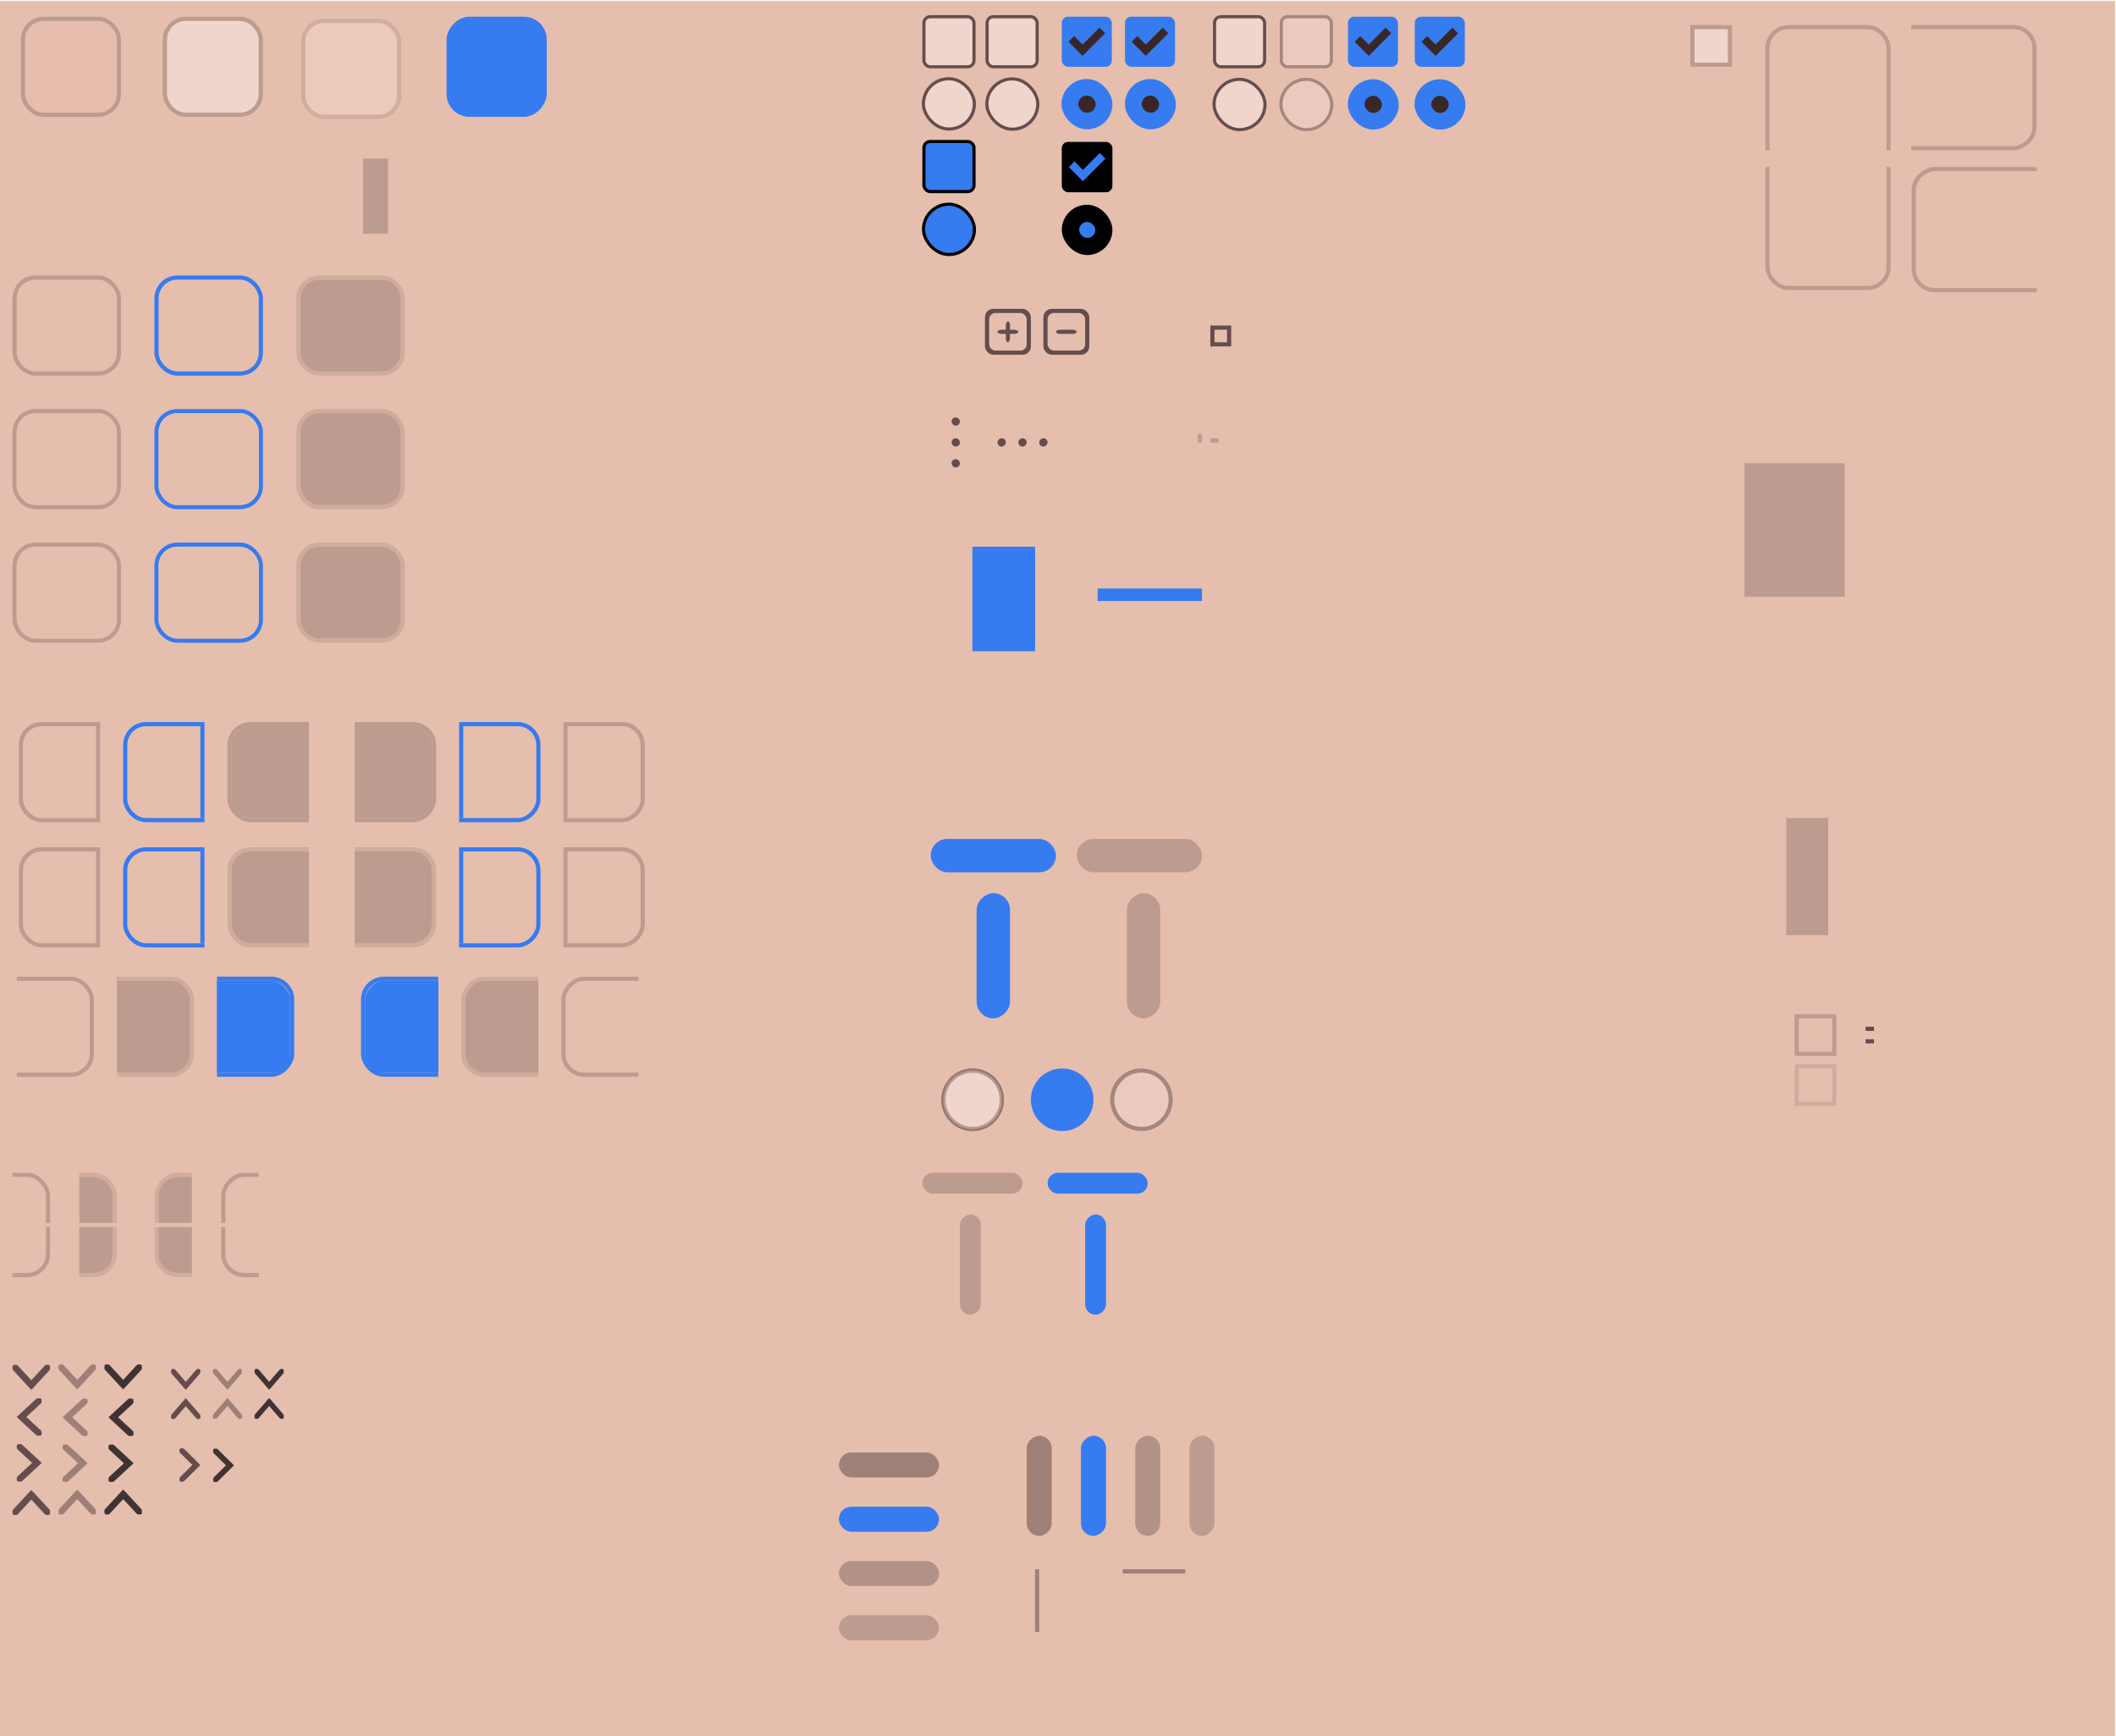 <?xml version="1.0" encoding="UTF-8" standalone="no"?>
<svg
   xmlns:dc="http://purl.org/dc/elements/1.1/"
   xmlns:cc="http://creativecommons.org/ns#"
   xmlns:rdf="http://www.w3.org/1999/02/22-rdf-syntax-ns#"
   xmlns:svg="http://www.w3.org/2000/svg"
   xmlns="http://www.w3.org/2000/svg"
   xmlns:xlink="http://www.w3.org/1999/xlink"
   xmlns:sodipodi="http://sodipodi.sourceforge.net/DTD/sodipodi-0.dtd"
   xmlns:inkscape="http://www.inkscape.org/namespaces/inkscape"
   version="1.1"
   viewBox="0 0 507 416"
   id="svg2429"
   sodipodi:docname="assets.svg"
   inkscape:version="0.92.4 5da689c313, 2019-01-14">
  <sodipodi:namedview
     pagecolor="#ffffff"
     bordercolor="#666666"
     borderopacity="1"
     objecttolerance="10"
     gridtolerance="10"
     guidetolerance="10"
     inkscape:pageopacity="0"
     inkscape:pageshadow="2"
     inkscape:window-width="1918"
     inkscape:window-height="1568"
     id="namedview2431"
     showgrid="false"
     inkscape:zoom="2.1757001"
     inkscape:cx="305.11334"
     inkscape:cy="210.4497"
     inkscape:window-x="2160"
     inkscape:window-y="1010"
     inkscape:window-maximized="1"
     inkscape:current-layer="svg2429" />
  <defs
     id="defs1728">
    <clipPath
       id="ap">
      <rect
         transform="scale(-1,1)"
         x="-18"
         y="-280.64"
         width="21"
         height="26"
         fill="#f11"
         opacity=".558"
         id="rect1629" />
    </clipPath>
    <clipPath
       id="ah">
      <rect
         transform="scale(-1,1)"
         x="-52"
         y="-280.64"
         width="21"
         height="26"
         fill="#f11"
         opacity=".558"
         id="rect1632" />
    </clipPath>
    <clipPath
       id="ad">
      <rect
         transform="scale(-1,1)"
         x="-86"
         y="-280.64"
         width="21"
         height="26"
         fill="#f11"
         opacity=".558"
         id="rect1635" />
    </clipPath>
    <clipPath
       id="aj">
      <rect
         transform="scale(-1,1)"
         x="-18"
         y="-280.64"
         width="21"
         height="26"
         fill="#f11"
         opacity=".558"
         id="rect1638" />
    </clipPath>
    <clipPath
       id="af">
      <rect
         transform="scale(-1,1)"
         x="-52"
         y="-280.64"
         width="21"
         height="26"
         fill="#f11"
         opacity=".558"
         id="rect1641" />
    </clipPath>
    <clipPath
       id="ac">
      <rect
         transform="scale(-1,1)"
         x="-86"
         y="-280.64"
         width="21"
         height="26"
         fill="#f11"
         opacity=".558"
         id="rect1644" />
    </clipPath>
    <clipPath
       id="z">
      <rect
         x="2"
         y="-280.64"
         width="21"
         height="26"
         rx="0"
         ry="0"
         fill="#ff1616"
         opacity=".64"
         id="rect1647" />
    </clipPath>
    <clipPath
       id="x">
      <rect
         x="70"
         y="-280.64"
         width="21"
         height="26"
         rx="0"
         ry="0"
         fill="#ff1616"
         opacity=".64"
         id="rect1650" />
    </clipPath>
    <clipPath
       id="v">
      <rect
         x="104"
         y="-280.64"
         width="21"
         height="26"
         rx="0"
         ry="0"
         fill="#ff1616"
         opacity=".64"
         id="rect1653" />
    </clipPath>
    <clipPath
       id="ao">
      <rect
         transform="scale(-1,1)"
         x="-18"
         y="-280.64"
         width="21"
         height="26"
         fill="#f11"
         opacity=".558"
         id="rect1656" />
    </clipPath>
    <clipPath
       id="ag">
      <rect
         transform="scale(-1,1)"
         x="-52"
         y="-280.64"
         width="21"
         height="26"
         fill="#f11"
         opacity=".558"
         id="rect1659" />
    </clipPath>
    <clipPath
       id="aa">
      <rect
         transform="scale(-1,1)"
         x="-86"
         y="-280.64"
         width="21"
         height="26"
         fill="#f11"
         opacity=".558"
         id="rect1662" />
    </clipPath>
    <clipPath
       id="ai">
      <rect
         transform="scale(-1,1)"
         x="-18"
         y="-280.64"
         width="21"
         height="26"
         fill="#f11"
         opacity=".558"
         id="rect1665" />
    </clipPath>
    <clipPath
       id="ae">
      <rect
         transform="scale(-1,1)"
         x="-52"
         y="-280.64"
         width="21"
         height="26"
         fill="#f11"
         opacity=".558"
         id="rect1668" />
    </clipPath>
    <clipPath
       id="ab">
      <rect
         transform="scale(-1,1)"
         x="-86"
         y="-280.64"
         width="21"
         height="26"
         fill="#f11"
         opacity=".558"
         id="rect1671" />
    </clipPath>
    <clipPath
       id="y">
      <rect
         x="2"
         y="-280.64"
         width="21"
         height="26"
         rx="0"
         ry="0"
         fill="#ff1616"
         opacity=".64"
         id="rect1674" />
    </clipPath>
    <clipPath
       id="w">
      <rect
         x="70"
         y="-280.64"
         width="21"
         height="26"
         rx="0"
         ry="0"
         fill="#ff1616"
         opacity=".64"
         id="rect1677" />
    </clipPath>
    <clipPath
       id="u">
      <rect
         x="104"
         y="-280.64"
         width="21"
         height="26"
         rx="0"
         ry="0"
         fill="#ff1616"
         opacity=".64"
         id="rect1680" />
    </clipPath>
    <clipPath
       id="ax">
      <rect
         x="13"
         y="-267.64"
         width="10"
         height="13"
         fill="#66a1dc"
         opacity=".579"
         id="rect1683" />
    </clipPath>
    <clipPath
       id="at">
      <rect
         x="13"
         y="-280.64"
         width="10"
         height="13"
         fill="#66a1dc"
         opacity=".579"
         id="rect1686" />
    </clipPath>
    <clipPath
       id="av">
      <rect
         x="13"
         y="-267.64"
         width="10"
         height="13"
         fill="#66a1dc"
         opacity=".579"
         id="rect1689" />
    </clipPath>
    <clipPath
       id="as">
      <rect
         x="13"
         y="-280.64"
         width="10"
         height="13"
         fill="#66a1dc"
         opacity=".579"
         id="rect1692" />
    </clipPath>
    <clipPath
       id="aw">
      <rect
         x="13"
         y="-267.64"
         width="10"
         height="13"
         fill="#66a1dc"
         opacity=".579"
         id="rect1695" />
    </clipPath>
    <clipPath
       id="aq">
      <rect
         x="13"
         y="-280.64"
         width="10"
         height="13"
         fill="#66a1dc"
         opacity=".579"
         id="rect1698" />
    </clipPath>
    <clipPath
       id="au">
      <rect
         x="13"
         y="-267.64"
         width="10"
         height="13"
         fill="#66a1dc"
         opacity=".579"
         id="rect1701" />
    </clipPath>
    <clipPath
       id="ar">
      <rect
         x="13"
         y="-280.64"
         width="10"
         height="13"
         fill="#66a1dc"
         opacity=".579"
         id="rect1704" />
    </clipPath>
    <clipPath
       id="i">
      <rect
         x="407"
         y="111"
         width="24"
         height="32"
         fill="#ad4242"
         id="rect1710" />
    </clipPath>
    <clipPath
       id="e">
      <rect
         y="1022.4"
         width="30"
         height="30"
         fill="#ff2121"
         opacity=".377"
         id="rect1713" />
    </clipPath>
    <clipPath
       id="c">
      <rect
         y="1022.4"
         width="30"
         height="30"
         fill="#ff2121"
         opacity=".377"
         id="rect1716" />
    </clipPath>
    <clipPath
       id="d">
      <rect
         y="1022.4"
         width="30"
         height="30"
         fill="#ff2121"
         opacity=".377"
         id="rect1719" />
    </clipPath>
    <clipPath
       id="b">
      <rect
         y="1022.4"
         width="30"
         height="30"
         fill="#ff2121"
         opacity=".377"
         id="rect1722" />
    </clipPath>
    <linearGradient
       id="f"
       x1="247.5"
       x2="247.5"
       y1="-27.638"
       y2="-12.638"
       gradientTransform="translate(7,283.64)"
       gradientUnits="userSpaceOnUse">
      <stop
         stop-color="#367BF0"
         offset="0"
         id="stop1725" />
    </linearGradient>
  </defs>
  <rect
     transform="scale(1,-1)"
     y="-416.23"
     width="507"
     height="416"
     rx="0"
     ry="0"
     id="rect1730"
     style="color:#000000;fill:#e6beae;fill-opacity:1"
     x="-0.23" />
  <g
     id="button"
     transform="translate(7,283.64)">
    <rect
       x="-1"
       y="-278.64"
       width="22"
       height="22"
       rx="4.5"
       ry="4.5"
       fill="#E6BEAE"
       fill-opacity=".941"
       id="rect1732" />
    <rect
       x="-1.5"
       y="-279.14"
       width="23"
       height="23"
       rx="5"
       ry="5"
       fill="none"
       stroke="#bd9c8f"
       id="rect1734" />
    <rect
       x="-3"
       y="-279.64"
       width="26"
       height="24"
       fill="none"
       opacity=".133"
       id="rect1736" />
  </g>
  <g
     id="button-hover"
     transform="translate(7,283.64)">
    <rect
       x="33"
       y="-278.64"
       width="22"
       height="22"
       rx="4.5"
       ry="4.5"
       fill="#efd5cb"
       id="rect1739" />
    <rect
       x="32.5"
       y="-279.14"
       width="23"
       height="23"
       rx="5"
       ry="5"
       fill="none"
       stroke="#bd9c8f"
       id="rect1741" />
    <rect
       x="31"
       y="-279.64"
       width="26"
       height="24"
       fill="none"
       opacity=".133"
       id="rect1743" />
  </g>
  <g
     id="button-active"
     transform="translate(7,283.64)">
    <rect
       transform="scale(1,-1)"
       x="100.5"
       y="256.14"
       width="23"
       height="23"
       rx="5"
       ry="5"
       fill="#367BF0"
       stroke="#367BF0"
       id="rect1751" />
    <rect
       x="99"
       y="-279.64"
       width="26"
       height="24"
       fill="none"
       opacity=".133"
       id="rect1753" />
  </g>
  <g
     id="entry-bg"
     transform="translate(6,345.64)">
    <rect
       x="-2"
       y="-278.64"
       width="24"
       height="22"
       rx="4.5"
       ry="4.5"
       fill="#E6BEAE"
       id="rect1756" />
    <rect
       x="-2.5"
       y="-279.14"
       width="25"
       height="23"
       rx="5"
       ry="5"
       fill="none"
       stroke="#bd9c8f"
       id="rect1758" />
  </g>
  <g
     id="entry-active-bg"
     transform="translate(6,345.64)">
    <rect
       x="32"
       y="-278.64"
       width="24"
       height="22"
       rx="4.5"
       ry="4.5"
       fill="#E6BEAE"
       id="rect1761" />
    <rect
       x="31.5"
       y="-279.14"
       width="25"
       height="23"
       rx="5"
       ry="5"
       fill="none"
       stroke="#367BF0"
       id="rect1763" />
  </g>
  <g
     id="entry-disabled-bg"
     transform="translate(6,345.64)">
    <rect
       x="66"
       y="-278.64"
       width="24"
       height="22"
       rx="4.5"
       ry="4.5"
       fill="#bd9c8f"
       id="rect1766" />
    <rect
       x="65.5"
       y="-279.14"
       width="25"
       height="23"
       rx="5"
       ry="5"
       fill="none"
       opacity=".55"
       stroke="#bd9c8f"
       id="rect1768" />
  </g>
  <g
     id="entry-notebook"
     transform="translate(6,377.64)">
    <rect
       x="-3"
       y="-279.64"
       width="26"
       height="24"
       rx="0"
       ry="0"
       fill="none"
       id="rect1771" />
    <rect
       x="-2.5"
       y="-279.14"
       width="25"
       height="23"
       rx="5"
       ry="5"
       fill="none"
       stroke="#bd9c8f"
       id="rect1773" />
    <rect
       x="-2"
       y="-278.64"
       width="24"
       height="22"
       rx="4.5"
       ry="4.5"
       fill="#E6BEAE"
       id="rect1775" />
  </g>
  <g
     id="entry-active-notebook"
     transform="translate(6,377.64)">
    <rect
       x="31"
       y="-279.64"
       width="26"
       height="24"
       rx="0"
       ry="0"
       fill="none"
       id="rect1778" />
    <rect
       x="31.5"
       y="-279.14"
       width="25"
       height="23"
       rx="5"
       ry="5"
       fill="none"
       stroke="#367BF0"
       id="rect1780" />
    <rect
       x="32"
       y="-278.64"
       width="24"
       height="22"
       rx="4.5"
       ry="4.5"
       fill="#E6BEAE"
       id="rect1782" />
  </g>
  <g
     id="entry-disabled-notebook"
     transform="translate(6,377.64)">
    <rect
       x="65"
       y="-279.64"
       width="26"
       height="24"
       rx="0"
       ry="0"
       fill="none"
       id="rect1785" />
    <rect
       x="66"
       y="-278.64"
       width="24"
       height="22"
       rx="4.5"
       ry="4.5"
       fill="#bd9c8f"
       id="rect1787" />
    <rect
       x="65.5"
       y="-279.14"
       width="25"
       height="23"
       rx="5"
       ry="5"
       fill="none"
       opacity=".55"
       stroke="#bd9c8f"
       id="rect1789" />
  </g>
  <g
     id="combo-entry"
     transform="translate(6,452.64)"
     clip-path="url(#ap)">
    <rect
       x="-.5"
       y="-278.64"
       width="23"
       height="22"
       rx="4.5"
       ry="4.5"
       fill="#E6BEAE"
       id="rect1792" />
    <rect
       x="-1"
       y="-279.14"
       width="24"
       height="23"
       rx="5"
       ry="5"
       fill="none"
       stroke="#bd9c8f"
       id="rect1794" />
    <rect
       x="17"
       y="-278.64"
       width="1"
       height="22"
       fill="#654d4d"
       opacity=".3"
       id="rect1796" />
  </g>
  <g
     id="combo-entry-focus"
     transform="translate(-3,452.64)"
     clip-path="url(#ah)">
    <rect
       x="33.5"
       y="-278.64"
       width="23"
       height="22"
       rx="4.5"
       ry="4.5"
       fill="#E6BEAE"
       id="rect1799" />
    <rect
       x="33"
       y="-279.14"
       width="24"
       height="23"
       rx="5"
       ry="5"
       fill="none"
       stroke="#367BF0"
       id="rect1801" />
    <rect
       x="51"
       y="-278.64"
       width="1"
       height="22"
       fill="#367BF0"
       id="rect1803" />
  </g>
  <g
     id="combo-entry-insensitive"
     transform="translate(-12,452.64)"
     clip-path="url(#ad)">
    <rect
       x="67.5"
       y="-278.64"
       width="23"
       height="22"
       rx="4.5"
       ry="4.5"
       fill="#bd9c8f"
       id="rect1806" />
    <rect
       x="67"
       y="-279.14"
       width="24"
       height="23"
       rx="5"
       ry="5"
       fill="none"
       stroke="#bd9c8f"
       id="rect1808" />
    <rect
       x="85"
       y="-278.64"
       width="1"
       height="22"
       fill="#bd9c8f"
       opacity=".3"
       id="rect1810" />
  </g>
  <g
     id="combo-entry-notebook"
     transform="translate(6,482.64)"
     clip-path="url(#aj)">
    <rect
       x="-.5"
       y="-278.64"
       width="23"
       height="22"
       rx="4.5"
       ry="4.5"
       fill="#E6BEAE"
       id="rect1813" />
    <rect
       x="-1"
       y="-279.14"
       width="24"
       height="23"
       rx="5"
       ry="5"
       fill="none"
       stroke="#bd9c8f"
       id="rect1815" />
    <rect
       x="17"
       y="-278.64"
       width="1"
       height="22"
       fill="#654d4d"
       opacity=".3"
       id="rect1817" />
  </g>
  <g
     id="combo-entry-focus-notebook"
     transform="translate(-3,482.64)"
     clip-path="url(#af)">
    <rect
       x="33.5"
       y="-278.64"
       width="23"
       height="22"
       rx="4.5"
       ry="4.5"
       fill="#E6BEAE"
       id="rect1820" />
    <rect
       x="33"
       y="-279.14"
       width="24"
       height="23"
       rx="5"
       ry="5"
       fill="none"
       stroke="#367BF0"
       id="rect1822" />
    <rect
       x="51"
       y="-278.64"
       width="1"
       height="22"
       fill="#367BF0"
       id="rect1824" />
  </g>
  <g
     id="combo-entry-insensitive-notebook"
     transform="translate(-12,482.64)"
     clip-path="url(#ac)">
    <rect
       x="67.5"
       y="-278.64"
       width="23"
       height="22"
       rx="4.5"
       ry="4.5"
       fill="#bd9c8f"
       id="rect1827" />
    <rect
       x="67"
       y="-279.14"
       width="24"
       height="23"
       rx="5"
       ry="5"
       fill="none"
       opacity=".55"
       stroke="#bd9c8f"
       id="rect1829" />
    <rect
       x="85"
       y="-278.64"
       width="1"
       height="22"
       fill="#bd9c8f"
       opacity=".3"
       id="rect1831" />
  </g>
  <g
     id="combo-entry-button"
     transform="translate(20,423.64)">
    <g
       transform="translate(-18,90)"
       clip-path="url(#z)"
       id="g1840">
      <rect
         x="-2.5"
         y="-278.64"
         width="22"
         height="22"
         rx="4.5"
         ry="4.5"
         fill="#E6BEAE"
         id="rect1834" />
      <rect
         x="-3"
         y="-279.14"
         width="23"
         height="23"
         rx="5"
         ry="5"
         fill="none"
         stroke="#bd9c8f"
         id="rect1836" />
      <rect
         x="-3"
         y="-279.64"
         width="26"
         height="24"
         fill="none"
         opacity=".133"
         id="rect1838" />
    </g>
  </g>
  <g
     id="combo-entry-button-insensitive"
     transform="translate(-24,423.64)">
    <g
       transform="translate(-18,90)"
       clip-path="url(#x)"
       id="g1849">
      <rect
         x="65.5"
         y="-278.64"
         width="22"
         height="22"
         rx="4.5"
         ry="4.5"
         fill="#bd9c8f"
         id="rect1843" />
      <rect
         x="65"
         y="-279.14"
         width="23"
         height="23"
         rx="5"
         ry="5"
         fill="none"
         opacity=".55"
         stroke="#bd9c8f"
         id="rect1845" />
      <rect
         x="65"
         y="-279.64"
         width="26"
         height="24"
         fill="none"
         opacity=".133"
         id="rect1847" />
    </g>
  </g>
  <g
     id="combo-entry-button-active"
     transform="translate(-34,423.64)">
    <g
       transform="translate(-18,90)"
       clip-path="url(#v)"
       id="g1858">
      <rect
         x="99.5"
         y="-278.64"
         width="22"
         height="22"
         rx="4.5"
         ry="4.5"
         fill="#367BF0"
         id="rect1852" />
      <rect
         transform="scale(1,-1)"
         x="99"
         y="256.14"
         width="23"
         height="23"
         rx="5"
         ry="5"
         fill="none"
         stroke="#367BF0"
         id="rect1854" />
      <rect
         x="99"
         y="-279.64"
         width="26"
         height="24"
         fill="none"
         opacity=".133"
         id="rect1856" />
    </g>
    <rect
       x="86"
       y="-188.64"
       width="1"
       height="22"
       fill="#367BF0"
       id="rect1860" />
  </g>
  <g
     id="combo-entry-rtl"
     transform="matrix(-1,0,0,1,153,452.64)"
     clip-path="url(#ao)">
    <rect
       transform="scale(-1,1)"
       x="-22.5"
       y="-278.64"
       width="23"
       height="22"
       rx="4.5"
       ry="4.5"
       fill="#E6BEAE"
       id="rect1863" />
    <rect
       x="-1"
       y="-279.14"
       width="24"
       height="23"
       rx="5"
       ry="5"
       fill="none"
       stroke="#bd9c8f"
       id="rect1865" />
    <rect
       transform="scale(-1,1)"
       x="-18"
       y="-278.64"
       width="1"
       height="22"
       fill="#654d4d"
       opacity=".3"
       id="rect1867" />
  </g>
  <g
     id="combo-entry-focus-rtl"
     transform="matrix(-1,0,0,1,162,452.64)"
     clip-path="url(#ag)">
    <rect
       transform="scale(-1,1)"
       x="-56.5"
       y="-278.64"
       width="23"
       height="22"
       rx="4.5"
       ry="4.5"
       fill="#E6BEAE"
       id="rect1870" />
    <rect
       x="33"
       y="-279.14"
       width="24"
       height="23"
       rx="5"
       ry="5"
       fill="none"
       stroke="#367BF0"
       id="rect1872" />
    <rect
       transform="scale(-1,1)"
       x="-52"
       y="-278.64"
       width="1"
       height="22"
       fill="#367BF0"
       id="rect1874" />
  </g>
  <g
     id="combo-entry-insensitive-rtl"
     transform="matrix(-1,0,0,1,171,452.64)"
     clip-path="url(#aa)">
    <rect
       x="67.5"
       y="-278.64"
       width="23"
       height="22"
       rx="4.5"
       ry="4.5"
       fill="#bd9c8f"
       id="rect1877" />
    <rect
       x="67"
       y="-279.14"
       width="24"
       height="23"
       rx="5"
       ry="5"
       fill="none"
       stroke="#bd9c8f"
       id="rect1879" />
    <rect
       transform="scale(-1,1)"
       x="-86"
       y="-278.64"
       width="1"
       height="22"
       fill="#bd9c8f"
       opacity=".3"
       id="rect1881" />
  </g>
  <g
     id="combo-entry-notebook-rtl"
     transform="matrix(-1,0,0,1,153,482.64)"
     clip-path="url(#ai)">
    <rect
       transform="scale(-1,1)"
       x="-22.5"
       y="-278.64"
       width="23"
       height="22"
       rx="4.5"
       ry="4.5"
       fill="#E6BEAE"
       id="rect1884" />
    <rect
       x="-1"
       y="-279.14"
       width="24"
       height="23"
       rx="5"
       ry="5"
       fill="none"
       stroke="#bd9c8f"
       id="rect1886" />
    <rect
       transform="scale(-1,1)"
       x="-18"
       y="-278.64"
       width="1"
       height="22"
       fill="#654d4d"
       opacity=".3"
       id="rect1888" />
  </g>
  <g
     id="combo-entry-focus-notebook-rtl"
     transform="matrix(-1,0,0,1,162,482.64)"
     clip-path="url(#ae)">
    <rect
       transform="scale(-1,1)"
       x="-56.5"
       y="-278.64"
       width="23"
       height="22"
       rx="4.5"
       ry="4.5"
       fill="#E6BEAE"
       id="rect1891" />
    <rect
       x="33"
       y="-279.14"
       width="24"
       height="23"
       rx="5"
       ry="5"
       fill="none"
       stroke="#367BF0"
       id="rect1893" />
    <rect
       transform="scale(-1,1)"
       x="-52"
       y="-278.64"
       width="1"
       height="22"
       fill="#367BF0"
       id="rect1895" />
  </g>
  <g
     id="combo-entry-insensitive-notebook-rtl"
     transform="matrix(-1,0,0,1,171,482.64)"
     clip-path="url(#ab)">
    <rect
       x="67.5"
       y="-278.64"
       width="23"
       height="22"
       rx="4.5"
       ry="4.5"
       fill="#bd9c8f"
       id="rect1898" />
    <rect
       x="67"
       y="-279.14"
       width="24"
       height="23"
       rx="5"
       ry="5"
       fill="none"
       opacity=".55"
       stroke="#bd9c8f"
       id="rect1900" />
    <rect
       transform="scale(-1,1)"
       x="-86"
       y="-278.64"
       width="1"
       height="22"
       fill="#bd9c8f"
       opacity=".3"
       id="rect1902" />
  </g>
  <g
     id="combo-entry-button-rtl"
     transform="matrix(-1,0,0,1,137,423.64)">
    <g
       transform="translate(-18,90)"
       clip-path="url(#y)"
       id="g1911">
      <rect
         x="-2.5"
         y="-278.64"
         width="22"
         height="22"
         rx="4.5"
         ry="4.5"
         fill="#E6BEAE"
         id="rect1905" />
      <rect
         x="-3"
         y="-279.14"
         width="23"
         height="23"
         rx="5"
         ry="5"
         fill="none"
         stroke="#bd9c8f"
         id="rect1907" />
      <rect
         x="-3"
         y="-279.64"
         width="26"
         height="24"
         fill="none"
         opacity=".133"
         id="rect1909" />
    </g>
  </g>
  <g
     id="combo-entry-button-insensitive-rtl"
     transform="matrix(-1,0,0,1,181,423.64)">
    <g
       transform="translate(-18,90)"
       clip-path="url(#w)"
       id="g1920">
      <rect
         x="65.5"
         y="-278.64"
         width="22"
         height="22"
         rx="4.5"
         ry="4.5"
         fill="#bd9c8f"
         id="rect1914" />
      <rect
         x="65"
         y="-279.14"
         width="23"
         height="23"
         rx="5"
         ry="5"
         fill="none"
         opacity=".55"
         stroke="#bd9c8f"
         id="rect1916" />
      <rect
         x="65"
         y="-279.64"
         width="26"
         height="24"
         fill="none"
         opacity=".133"
         id="rect1918" />
    </g>
  </g>
  <g
     id="combo-entry-button-active-rtl"
     transform="matrix(-1,0,0,1,191,423.64)">
    <g
       transform="translate(-18,90)"
       clip-path="url(#u)"
       id="g1929">
      <rect
         x="99.5"
         y="-278.64"
         width="22"
         height="22"
         rx="4.5"
         ry="4.5"
         id="rect1923"
         fill="#367BF0" />
      <rect
         transform="scale(1,-1)"
         x="99"
         y="256.14"
         width="23"
         height="23"
         rx="5"
         ry="5"
         id="rect1925"
         stroke="#367BF0"
         fill="none" />
      <rect
         x="99"
         y="-279.64"
         width="26"
         height="24"
         id="rect1927"
         fill="none"
         opacity=".133" />
    </g>
    <rect
       x="86"
       y="-188.64"
       width="1"
       height="22"
       id="rect1931"
       fill="#367BF0" />
  </g>
  <g
     id="down-background"
     transform="translate(-10,561.64)"
     clip-path="url(#ax)">
    <rect
       x="-3"
       y="-280.64"
       width="26"
       height="25"
       fill="none"
       id="rect1934" />
    <rect
       x="-1"
       y="-278.64"
       width="22"
       height="22"
       rx="4.5"
       ry="4.5"
       fill="#E6BEAE"
       id="rect1936" />
    <rect
       x="-1.5"
       y="-279.14"
       width="23"
       height="23"
       rx="5"
       ry="5"
       fill="none"
       stroke="#bd9c8f"
       id="rect1938" />
  </g>
  <g
     id="up-background"
     transform="translate(-10,560.64)"
     clip-path="url(#at)">
    <rect
       x="-3"
       y="-279.64"
       width="26"
       height="25"
       fill="none"
       id="rect1941" />
    <rect
       x="-1"
       y="-278.64"
       width="22"
       height="22"
       rx="4.5"
       ry="4.5"
       fill="#E6BEAE"
       id="rect1943" />
    <rect
       x="-1.5"
       y="-279.14"
       width="23"
       height="23"
       rx="5"
       ry="5"
       fill="none"
       stroke="#bd9c8f"
       id="rect1945" />
  </g>
  <g
     id="down-background-disable"
     transform="translate(6,561.64)"
     clip-path="url(#av)">
    <rect
       x="-3"
       y="-280.64"
       width="26"
       height="25"
       fill="none"
       id="rect1948" />
    <rect
       x="-1"
       y="-278.64"
       width="22"
       height="22"
       rx="4.5"
       ry="4.5"
       fill="#bd9c8f"
       id="rect1950" />
    <rect
       x="-1.5"
       y="-279.14"
       width="23"
       height="23"
       rx="5"
       ry="5"
       fill="none"
       opacity=".5"
       stroke="#bd9c8f"
       id="rect1952" />
  </g>
  <g
     id="up-background-disable"
     transform="translate(6,560.64)"
     clip-path="url(#as)">
    <rect
       x="-3"
       y="-279.64"
       width="26"
       height="25"
       fill="none"
       id="rect1955" />
    <rect
       x="-1"
       y="-278.64"
       width="22"
       height="22"
       rx="4.5"
       ry="4.5"
       fill="#bd9c8f"
       id="rect1957" />
    <rect
       x="-1.5"
       y="-279.14"
       width="23"
       height="23"
       rx="5"
       ry="5"
       fill="none"
       opacity=".5"
       stroke="#bd9c8f"
       id="rect1959" />
  </g>
  <g
     id="down-background-rtl"
     transform="matrix(-1,0,0,1,75,561.64)"
     clip-path="url(#aw)">
    <rect
       x="-3"
       y="-280.64"
       width="26"
       height="25"
       fill="none"
       id="rect1962" />
    <rect
       x="-1"
       y="-278.64"
       width="22"
       height="22"
       rx="4.5"
       ry="4.5"
       fill="#E6BEAE"
       id="rect1964" />
    <rect
       x="-1.5"
       y="-279.14"
       width="23"
       height="23"
       rx="5"
       ry="5"
       fill="none"
       stroke="#bd9c8f"
       id="rect1966" />
  </g>
  <g
     id="up-background-rtl"
     transform="matrix(-1,0,0,1,75,560.64)"
     clip-path="url(#aq)">
    <rect
       x="-3"
       y="-279.64"
       width="26"
       height="25"
       fill="none"
       id="rect1969" />
    <rect
       x="-1"
       y="-278.64"
       width="22"
       height="22"
       rx="4.5"
       ry="4.5"
       fill="#E6BEAE"
       id="rect1971" />
    <rect
       x="-1.5"
       y="-279.14"
       width="23"
       height="23"
       rx="5"
       ry="5"
       fill="none"
       stroke="#bd9c8f"
       id="rect1973" />
  </g>
  <g
     id="down-background-disable-rtl"
     transform="matrix(-1,0,0,1,59,561.64)"
     clip-path="url(#au)">
    <rect
       x="-3"
       y="-280.64"
       width="26"
       height="25"
       fill="none"
       id="rect1976" />
    <rect
       x="-1"
       y="-278.64"
       width="22"
       height="22"
       rx="4.5"
       ry="4.5"
       fill="#bd9c8f"
       id="rect1978" />
    <rect
       x="-1.5"
       y="-279.14"
       width="23"
       height="23"
       rx="5"
       ry="5"
       fill="none"
       opacity=".5"
       stroke="#bd9c8f"
       id="rect1980" />
  </g>
  <g
     id="up-background-disable-rtl"
     transform="matrix(-1,0,0,1,59,560.64)"
     clip-path="url(#ar)">
    <rect
       x="-3"
       y="-279.64"
       width="26"
       height="25"
       fill="none"
       id="rect1983" />
    <rect
       x="-1"
       y="-278.64"
       width="22"
       height="22"
       rx="4.5"
       ry="4.5"
       fill="#bd9c8f"
       id="rect1985" />
    <rect
       x="-1.5"
       y="-279.14"
       width="23"
       height="23"
       rx="5"
       ry="5"
       fill="none"
       opacity=".5"
       stroke="#bd9c8f"
       id="rect1987" />
  </g>
  <g
     fill="#654d4d"
     id="g2023">
    <g
       id="arrow-down"
       transform="matrix(.746 0 0 .807 1.537 323.79)">
      <g
         transform="translate(-181,-747)"
         fill="#654d4d"
         id="g1996">
        <path
           d="m183.78 751a1 1 0 0 0-0.5 1.719l5 5 0.719 0.688 0.719-0.688 5-5a1.016 1.016 0 1 0-1.438-1.438l-4.281 4.281-4.281-4.281a1 1 0 0 0-0.938-0.281z"
           color="#000000"
           style="text-decoration-line:none;text-indent:0;text-transform:none"
           id="path1990" />
        <rect
           transform="matrix(0,-1,-1,0,0,0)"
           x="-752"
           y="-195"
           width="1"
           height="1"
           rx="1.238"
           ry="1.34"
           id="rect1992" />
        <rect
           transform="matrix(0,-1,-1,0,0,0)"
           x="-752"
           y="-184"
           width="1"
           height="1"
           rx="1.238"
           ry="1.34"
           id="rect1994" />
      </g>
    </g>
    <g
       id="arrow-down-insens"
       transform="matrix(.746 0 0 .807 12.537 323.79)">
      <g
         transform="translate(-181,-747)"
         fill="#654d4d"
         id="g2001">
        <path
           transform="matrix(1.34,0,0,1.238,164.2,391.84)"
           d="m14.777 290a0.747 0.808 0 0 0-0.164 0.019 0.747 0.808 0 0 0-0.092 0.025c-0.038-0.014-0.075-0.025-0.117-0.025-0.207 0-0.375 0.181-0.375 0.404 0 0.038 0.011 0.071 0.02 0.105a0.747 0.808 0 0 0 0.191 0.879l3.732 4.037 0.537 0.555 0.535-0.555 3.732-4.037a0.759 0.821 0 0 0 0.184-0.84c0.016-0.045 0.027-0.093 0.027-0.145 0-0.224-0.166-0.404-0.373-0.404-0.048 0-0.094 0.011-0.137 0.029a0.759 0.821 0 0 0-0.773 0.197l-3.195 3.457-3.197-3.457a0.747 0.808 0 0 0-0.535-0.246z"
           color="#000000"
           fill="#654d4d"
           opacity=".55"
           style="text-decoration-line:none;text-indent:0;text-transform:none"
           id="path1999" />
      </g>
    </g>
    <g
       id="arrow-down-prelight"
       transform="matrix(.746 0 0 .807 23.537 323.79)">
      <g
         transform="translate(-181,-747)"
         fill="#654d4d"
         id="g2006">
        <path
           transform="matrix(1.34,0,0,1.238,149.47,391.84)"
           d="m25.777 290a0.747 0.808 0 0 0-0.164 0.019 0.747 0.808 0 0 0-0.092 0.025c-0.038-0.014-0.075-0.025-0.117-0.025-0.207 0-0.375 0.181-0.375 0.404 0 0.038 0.011 0.071 0.02 0.105a0.747 0.808 0 0 0 0.191 0.879l3.732 4.037 0.537 0.555 0.535-0.555 3.732-4.037a0.759 0.821 0 0 0 0.184-0.84c0.016-0.045 0.027-0.093 0.027-0.145 0-0.224-0.166-0.404-0.373-0.404-0.048 0-0.094 0.011-0.137 0.029a0.759 0.821 0 0 0-0.773 0.197l-3.195 3.457-3.197-3.457a0.747 0.808 0 0 0-0.535-0.246z"
           color="#000000"
           fill="#403333"
           style="text-decoration-line:none;text-indent:0;text-transform:none"
           id="path2004" />
      </g>
    </g>
    <g
       id="arrow-left"
       transform="matrix(0 .746 -.807 0 13.211 333.54)">
      <g
         transform="translate(-181,-747)"
         fill="#654d4d"
         id="g2015">
        <path
           d="m183.78 751a1 1 0 0 0-0.5 1.719l5 5 0.719 0.688 0.719-0.688 5-5a1.016 1.016 0 1 0-1.438-1.438l-4.281 4.281-4.281-4.281a1 1 0 0 0-0.938-0.281z"
           color="#000000"
           style="text-decoration-line:none;text-indent:0;text-transform:none"
           id="path2009" />
        <rect
           transform="matrix(0,-1,-1,0,0,0)"
           x="-752"
           y="-195"
           width="1"
           height="1"
           rx="1.238"
           ry="1.34"
           id="rect2011" />
        <rect
           transform="matrix(0,-1,-1,0,0,0)"
           x="-752"
           y="-184"
           width="1"
           height="1"
           rx="1.238"
           ry="1.34"
           id="rect2013" />
      </g>
    </g>
    <g
       id="arrow-left-insens"
       transform="matrix(0 .746 -.807 0 24.211 333.54)"
       opacity=".55">
      <g
         transform="translate(-181,-747)"
         fill="#654d4d"
         id="g2020">
        <path
           transform="matrix(0,-1.238,1.34,0,-216.26,776.98)"
           d="m20.18 298a0.808 0.747 0 0 0-0.588 0.24l-4.037 3.732-0.555 0.537 0.555 0.535 4.037 3.732a0.821 0.759 0 0 0 0.84 0.184c0.045 0.016 0.093 0.027 0.145 0.027 0.224 0 0.404-0.166 0.404-0.373 0-0.048-0.011-0.094-0.029-0.137a0.821 0.759 0 0 0-0.197-0.773l-3.457-3.195 3.457-3.197a0.808 0.747 0 0 0 0.227-0.699 0.808 0.747 0 0 0-0.025-0.092c0.014-0.038 0.025-0.075 0.025-0.117 0-0.207-0.181-0.375-0.404-0.375-0.038 0-0.071 0.011-0.105 0.019a0.808 0.747 0 0 0-0.291-0.049z"
           color="#000000"
           fill="#654d4d"
           style="text-decoration-line:none;text-indent:0;text-transform:none"
           id="path2018" />
      </g>
    </g>
  </g>
  <g
     id="arrow-left-prelight"
     transform="matrix(0 .746 -.807 0 35.211 333.54)"
     fill="#367BF0">
    <g
       transform="translate(-181,-747)"
       fill="#367BF0"
       id="g2027">
      <path
         transform="matrix(0,-1.238,1.34,0,-216.26,790.6)"
         d="m31.18 298a0.808 0.747 0 0 0-0.588 0.24l-4.037 3.732-0.555 0.537 0.555 0.535 4.037 3.732a0.821 0.759 0 0 0 0.84 0.184c0.045 0.016 0.093 0.027 0.145 0.027 0.224 0 0.404-0.166 0.404-0.373 0-0.048-0.011-0.094-0.029-0.137a0.821 0.759 0 0 0-0.197-0.773l-3.457-3.195 3.457-3.197a0.808 0.747 0 0 0 0.227-0.699 0.808 0.747 0 0 0-0.025-0.092c0.014-0.038 0.025-0.075 0.025-0.117 0-0.207-0.181-0.375-0.404-0.375-0.038 0-0.071 0.011-0.105 0.019a0.808 0.747 0 0 0-0.291-0.049z"
         color="#000000"
         fill="#403333"
         style="text-decoration-line:none;text-indent:0;text-transform:none"
         id="path2025" />
    </g>
  </g>
  <g
     id="arrow-right-prelight"
     transform="matrix(0 .746 .807 0 22.789 344.54)"
     fill="#367BF0">
    <g
       transform="translate(-181,-747)"
       fill="#367BF0"
       id="g2032">
      <path
         transform="matrix(0,1.238,1.34,0,-230.99,718.78)"
         d="m26.82 309a0.808 0.747 0 0 0-0.291 0.049c-0.035-9e-3 -0.068-0.019-0.105-0.019-0.224 0-0.404 0.168-0.404 0.375 0 0.042 0.012 0.08 0.025 0.117a0.808 0.747 0 0 0-0.025 0.092 0.808 0.747 0 0 0 0.227 0.699l3.457 3.197-3.457 3.195a0.821 0.759 0 0 0-0.197 0.773c-0.018 0.042-0.029 0.088-0.029 0.137 0 0.207 0.181 0.373 0.404 0.373 0.052 0 0.099-0.011 0.145-0.027a0.821 0.759 0 0 0 0.84-0.184l4.037-3.732 0.555-0.535-0.555-0.537-4.037-3.732a0.808 0.747 0 0 0-0.588-0.24z"
         color="#000000"
         fill="#403333"
         style="text-decoration-line:none;text-indent:0;text-transform:none"
         id="path2030" />
    </g>
  </g>
  <g
     fill="#654d4d"
     id="g2063">
    <g
       id="arrow-right-insens"
       transform="matrix(0 .746 .807 0 11.789 344.54)"
       opacity=".55">
      <g
         transform="translate(-181,-747)"
         fill="#654d4d"
         id="g2037">
        <path
           transform="matrix(0,1.238,1.34,0,-230.99,732.4)"
           d="m15.82 309a0.808 0.747 0 0 0-0.291 0.049c-0.035-9e-3 -0.068-0.019-0.105-0.019-0.224 0-0.404 0.168-0.404 0.375 0 0.042 0.012 0.08 0.025 0.117a0.808 0.747 0 0 0-0.025 0.092 0.808 0.747 0 0 0 0.227 0.699l3.457 3.197-3.457 3.195a0.821 0.759 0 0 0-0.197 0.773c-0.018 0.042-0.029 0.088-0.029 0.137 0 0.207 0.181 0.373 0.404 0.373 0.052 0 0.099-0.011 0.145-0.027a0.821 0.759 0 0 0 0.84-0.184l4.037-3.732 0.555-0.535-0.555-0.537-4.037-3.732a0.808 0.747 0 0 0-0.588-0.24z"
           color="#000000"
           fill="#654d4d"
           style="text-decoration-line:none;text-indent:0;text-transform:none"
           id="path2035" />
      </g>
    </g>
    <g
       id="arrow-right"
       transform="matrix(0 .746 .807 0 .789 344.54)">
      <g
         transform="translate(-181,-747)"
         fill="#654d4d"
         id="g2046">
        <path
           d="m183.78 751a1 1 0 0 0-0.5 1.719l5 5 0.719 0.688 0.719-0.688 5-5a1.016 1.016 0 1 0-1.438-1.438l-4.281 4.281-4.281-4.281a1 1 0 0 0-0.938-0.281z"
           color="#000000"
           style="text-decoration-line:none;text-indent:0;text-transform:none"
           id="path2040" />
        <rect
           transform="matrix(0,-1,-1,0,0,0)"
           x="-752"
           y="-195"
           width="1"
           height="1"
           rx="1.238"
           ry="1.34"
           id="rect2042" />
        <rect
           transform="matrix(0,-1,-1,0,0,0)"
           x="-752"
           y="-184"
           width="1"
           height="1"
           rx="1.238"
           ry="1.34"
           id="rect2044" />
      </g>
    </g>
    <g
       id="arrow-up"
       transform="matrix(.746 0 0 -.807 1.537 366.21)">
      <g
         transform="translate(-181,-747)"
         fill="#654d4d"
         id="g2055">
        <path
           d="m183.78 751a1 1 0 0 0-0.5 1.719l5 5 0.719 0.688 0.719-0.688 5-5a1.016 1.016 0 1 0-1.438-1.438l-4.281 4.281-4.281-4.281a1 1 0 0 0-0.938-0.281z"
           color="#000000"
           style="text-decoration-line:none;text-indent:0;text-transform:none"
           id="path2049" />
        <rect
           transform="matrix(0,-1,-1,0,0,0)"
           x="-752"
           y="-195"
           width="1"
           height="1"
           rx="1.238"
           ry="1.34"
           id="rect2051" />
        <rect
           transform="matrix(0,-1,-1,0,0,0)"
           x="-752"
           y="-184"
           width="1"
           height="1"
           rx="1.238"
           ry="1.34"
           id="rect2053" />
      </g>
    </g>
    <g
       id="arrow-up-insens"
       transform="matrix(.746 0 0 -.807 12.537 366.21)">
      <g
         transform="translate(-181,-747)"
         fill="#654d4d"
         id="g2060">
        <path
           transform="matrix(1.34,0,0,-1.238,164.2,1154.7)"
           d="m18.51 320-0.537 0.555-3.732 4.037a0.747 0.808 0 0 0-0.191 0.879c-0.009 0.035-0.02 0.068-0.02 0.105 0 0.224 0.168 0.404 0.375 0.404 0.042 0 0.08-0.012 0.117-0.025a0.747 0.808 0 0 0 0.092 0.025 0.747 0.808 0 0 0 0.699-0.227l3.197-3.457 3.195 3.457a0.759 0.821 0 0 0 0.773 0.197c0.042 0.018 0.088 0.029 0.137 0.029 0.207 0 0.373-0.181 0.373-0.404 0-0.052-0.011-0.099-0.027-0.145a0.759 0.821 0 0 0-0.184-0.84l-3.732-4.037-0.535-0.555z"
           color="#000000"
           fill="#654d4d"
           opacity=".55"
           style="text-decoration-line:none;text-indent:0;text-transform:none"
           id="path2058" />
      </g>
    </g>
  </g>
  <g
     id="arrow-up-prelight"
     transform="matrix(.746 0 0 -.807 23.537 366.21)"
     fill="#367BF0">
    <g
       transform="translate(-181,-747)"
       fill="#367BF0"
       id="g2067">
      <path
         transform="matrix(1.34,0,0,-1.238,149.47,1154.7)"
         d="m29.51 320-0.537 0.555-3.732 4.037a0.747 0.808 0 0 0-0.191 0.879c-0.009 0.035-0.02 0.068-0.02 0.105 0 0.224 0.168 0.404 0.375 0.404 0.042 0 0.08-0.012 0.117-0.025a0.747 0.808 0 0 0 0.092 0.025 0.747 0.808 0 0 0 0.699-0.227l3.197-3.457 3.195 3.457a0.759 0.821 0 0 0 0.773 0.197c0.042 0.018 0.088 0.029 0.137 0.029 0.207 0 0.373-0.181 0.373-0.404 0-0.052-0.011-0.099-0.027-0.145a0.759 0.821 0 0 0-0.184-0.84l-3.732-4.037-0.535-0.555z"
         color="#000000"
         fill="#403333"
         style="text-decoration-line:none;text-indent:0;text-transform:none"
         id="path2065" />
    </g>
  </g>
  <g
     id="arrow-down-small"
     transform="translate(40 327)">
    <rect
       width="9"
       height="6"
       fill="none"
       id="rect2070" />
    <g
       transform="matrix(.581 0 0 .673 -.138 -1.675)"
       id="g2080">
      <g
         transform="translate(-181,-747)"
         fill="#654d4d"
         id="g2078">
        <path
           d="m183.78 751a1 1 0 0 0-0.5 1.719l5 5 0.719 0.688 0.719-0.688 5-5a1.016 1.016 0 1 0-1.438-1.438l-4.281 4.281-4.281-4.281a1 1 0 0 0-0.938-0.281z"
           color="#000000"
           style="text-decoration-line:none;text-indent:0;text-transform:none"
           id="path2072" />
        <rect
           transform="matrix(0,-1,-1,0,0,0)"
           x="-752"
           y="-195"
           width="1"
           height="1"
           rx="1.486"
           ry="1.722"
           id="rect2074" />
        <rect
           transform="matrix(0,-1,-1,0,0,0)"
           x="-752"
           y="-184"
           width="1"
           height="1"
           rx="1.486"
           ry="1.722"
           id="rect2076" />
      </g>
    </g>
  </g>
  <g
     id="arrow-down-small-insens"
     transform="translate(50 327)">
    <rect
       width="9"
       height="6"
       fill="none"
       id="rect2083" />
    <g
       transform="matrix(.581 0 0 .673 -.138 -1.675)"
       fill="#654d4d"
       id="g2089">
      <g
         transform="translate(-181,-747)"
         fill="#654d4d"
         id="g2087">
        <path
           transform="matrix(1.722,0,0,1.486,95.117,318.53)"
           d="m51.605 291a0.581 0.673 0 0 0-0.129 0.016 0.581 0.673 0 0 0-0.072 0.021c-0.029-0.011-0.058-0.021-0.09-0.021-0.161 0-0.291 0.151-0.291 0.338 0 0.025 0.017 0.04 0.021 0.062a0.581 0.673 0 0 0 0.143 0.756l2.902 3.365 0.418 0.463 0.416-0.463 2.902-3.365a0.59 0.684 0 0 0 0.133-0.73c0.008-0.031 0.031-0.053 0.031-0.088 0-0.186-0.128-0.338-0.289-0.338-0.037 0-0.073 0.011-0.105 0.025a0.59 0.684 0 0 0-0.604 0.164l-2.484 2.881-2.486-2.881a0.581 0.673 0 0 0-0.416-0.205z"
           color="#000000"
           fill="#654d4d"
           opacity=".55"
           style="text-decoration-line:none;text-indent:0;text-transform:none"
           id="path2085" />
      </g>
    </g>
  </g>
  <g
     id="arrow-down-small-prelight"
     transform="translate(60 327)">
    <rect
       width="9"
       height="6"
       fill="none"
       id="rect2092" />
    <g
       transform="matrix(.581 0 0 .673 -.138 -1.675)"
       fill="#654d4d"
       id="g2098">
      <g
         transform="translate(-181,-747)"
         fill="#654d4d"
         id="g2096">
        <path
           transform="matrix(1.722,0,0,1.486,77.893,318.53)"
           d="m61.605 291a0.581 0.673 0 0 0-0.129 0.016 0.581 0.673 0 0 0-0.072 0.021c-0.029-0.011-0.058-0.021-0.09-0.021-0.161 0-0.291 0.151-0.291 0.338 0 0.025 0.017 0.04 0.021 0.062a0.581 0.673 0 0 0 0.143 0.756l2.902 3.365 0.418 0.463 0.416-0.463 2.902-3.365a0.59 0.684 0 0 0 0.133-0.73c0.008-0.031 0.031-0.053 0.031-0.088 0-0.186-0.128-0.338-0.289-0.338-0.037 0-0.073 0.011-0.105 0.025a0.59 0.684 0 0 0-0.604 0.164l-2.484 2.881-2.486-2.881a0.581 0.673 0 0 0-0.416-0.205z"
           color="#000000"
           fill="#403333"
           style="text-decoration-line:none;text-indent:0;text-transform:none"
           id="path2094" />
      </g>
    </g>
  </g>
  <g
     id="arrow-up-small"
     transform="matrix(1 0 0 -1 40 341)">
    <rect
       width="9"
       height="6"
       fill="none"
       id="rect2101" />
    <g
       transform="matrix(.581 0 0 .673 -.138 -1.675)"
       fill="#654d4d"
       id="g2111">
      <g
         transform="translate(-181,-747)"
         fill="#654d4d"
         id="g2109">
        <path
           d="m183.78 751a1 1 0 0 0-0.5 1.719l5 5 0.719 0.688 0.719-0.688 5-5a1.016 1.016 0 1 0-1.438-1.438l-4.281 4.281-4.281-4.281a1 1 0 0 0-0.938-0.281z"
           color="#000000"
           style="text-decoration-line:none;text-indent:0;text-transform:none"
           id="path2103" />
        <rect
           transform="matrix(0,-1,-1,0,0,0)"
           x="-752"
           y="-195"
           width="1"
           height="1"
           rx="1.486"
           ry="1.722"
           id="rect2105" />
        <rect
           transform="matrix(0,-1,-1,0,0,0)"
           x="-752"
           y="-184"
           width="1"
           height="1"
           rx="1.486"
           ry="1.722"
           id="rect2107" />
      </g>
    </g>
  </g>
  <g
     id="arrow-up-small-insens"
     transform="matrix(1 0 0 -1 50 341)">
    <rect
       width="9"
       height="6"
       fill="none"
       id="rect2114" />
    <g
       transform="matrix(.581 0 0 .673 -.138 -1.675)"
       fill="#654d4d"
       id="g2120">
      <g
         transform="translate(-181,-747)"
         fill="#654d4d"
         id="g2118">
        <path
           transform="matrix(1.722,0,0,-1.486,95.117,1201.3)"
           d="m54.508 298-0.418 0.463-2.902 3.365a0.581 0.673 0 0 0-0.143 0.756c-0.004 0.023-0.021 0.038-0.021 0.062-1e-6 0.186 0.13 0.338 0.291 0.338 0.032 0 0.061-0.011 0.09-0.021a0.581 0.673 0 0 0 0.072 0.021 0.581 0.673 0 0 0 0.545-0.189l2.486-2.881 2.484 2.881a0.59 0.684 0 0 0 0.604 0.164c0.033 0.015 0.068 0.025 0.105 0.025 0.161 0 0.289-0.151 0.289-0.338 0-0.035-0.023-0.057-0.031-0.088a0.59 0.684 0 0 0-0.133-0.73l-2.902-3.365-0.416-0.463z"
           color="#000000"
           fill="#654d4d"
           opacity=".55"
           style="text-decoration-line:none;text-indent:0;text-transform:none"
           id="path2116" />
      </g>
    </g>
  </g>
  <g
     id="arrow-up-small-prelight"
     transform="matrix(1 0 0 -1 60 341)">
    <rect
       width="9"
       height="6"
       fill="none"
       id="rect2123" />
    <g
       transform="matrix(.581 0 0 .673 -.138 -1.675)"
       fill="#654d4d"
       id="g2129">
      <g
         transform="translate(-181,-747)"
         fill="#654d4d"
         id="g2127">
        <path
           transform="matrix(1.722,0,0,-1.486,77.893,1201.3)"
           d="m64.508 298-0.418 0.463-2.902 3.365a0.581 0.673 0 0 0-0.143 0.756c-0.004 0.023-0.021 0.038-0.021 0.062-1e-6 0.186 0.13 0.338 0.291 0.338 0.032 0 0.061-0.011 0.09-0.021a0.581 0.673 0 0 0 0.072 0.021 0.581 0.673 0 0 0 0.545-0.189l2.486-2.881 2.484 2.881a0.59 0.684 0 0 0 0.604 0.164c0.033 0.015 0.068 0.025 0.105 0.025 0.161 0 0.289-0.151 0.289-0.338 0-0.035-0.023-0.057-0.031-0.088a0.59 0.684 0 0 0-0.133-0.73l-2.902-3.365-0.416-0.463z"
           color="#000000"
           fill="#403333"
           style="text-decoration-line:none;text-indent:0;text-transform:none"
           id="path2125" />
      </g>
    </g>
  </g>
  <g
     id="menu-arrow"
     transform="matrix(0 .664 .673 0 40.325 345.7)">
    <g
       transform="translate(-181,-747)"
       fill="#654d4d"
       id="g2138">
      <path
         d="m183.78 751a1 1 0 0 0-0.5 1.719l5 5 0.719 0.688 0.719-0.688 5-5a1.016 1.016 0 1 0-1.438-1.438l-4.281 4.281-4.281-4.281a1 1 0 0 0-0.938-0.281z"
         color="#000000"
         style="text-decoration-line:none;text-indent:0;text-transform:none"
         id="path2132" />
      <rect
         transform="matrix(0,-1,-1,0,0,0)"
         x="-752"
         y="-195"
         width="1"
         height="1"
         rx="1.393"
         ry="1.608"
         id="rect2134" />
      <rect
         transform="matrix(0,-1,-1,0,0,0)"
         x="-752"
         y="-184"
         width="1"
         height="1"
         rx="1.393"
         ry="1.608"
         id="rect2136" />
    </g>
  </g>
  <g
     id="menu-arrow-prelight"
     transform="matrix(0 .664 .673 0 -454.35 225.6)"
     fill="url(#a)"
     style="fill:#403333;fill-opacity:1">
    <path
       d="m183.78 751a1 1 0 0 0-0.5 1.719l5 5 0.719 0.688 0.719-0.688 5-5a1.016 1.016 0 1 0-1.438-1.438l-4.281 4.281-4.281-4.281a1 1 0 0 0-0.938-0.281z"
       color="#000000"
       style="text-decoration-line:none;text-indent:0;text-transform:none;fill:#403333;fill-opacity:1"
       id="path2141" />
    <rect
       transform="matrix(0,-1,-1,0,0,0)"
       x="-752"
       y="-195"
       width="1"
       height="1"
       rx="1.393"
       ry="1.608"
       id="rect2143"
       style="fill:#403333;fill-opacity:1" />
    <rect
       transform="matrix(0,-1,-1,0,0,0)"
       x="-752"
       y="-184"
       width="1"
       height="1"
       rx="1.393"
       ry="1.608"
       id="rect2145"
       style="fill:#403333;fill-opacity:1" />
  </g>
  <g
     id="minus"
     transform="translate(-198,175.64)">
    <rect
       x="448"
       y="-101.64"
       width="11"
       height="11"
       rx="2"
       ry="2"
       fill="#654d4d"
       id="rect2148" />
    <rect
       x="449"
       y="-100.64"
       width="9"
       height="9"
       rx="1.5"
       ry="1.5"
       fill="#E6BEAE"
       id="rect2150" />
    <rect
       x="451"
       y="-96.638"
       width="5"
       height="1"
       rx="1"
       ry="1"
       fill="#654d4d"
       id="rect2152" />
  </g>
  <g
     id="plus"
     transform="translate(-198,175.64)">
    <rect
       x="434"
       y="-101.64"
       width="11"
       height="11"
       rx="2"
       ry="2"
       fill="#654d4d"
       id="rect2155" />
    <rect
       x="435"
       y="-100.64"
       width="9"
       height="9"
       rx="1.5"
       ry="1.5"
       fill="#E6BEAE"
       id="rect2157" />
    <rect
       x="437"
       y="-96.638"
       width="5"
       height="1"
       rx="1"
       ry="1"
       fill="#654d4d"
       id="rect2159" />
    <rect
       transform="rotate(90)"
       x="-98.638"
       y="-440"
       width="5"
       height="1"
       rx="1"
       ry="1"
       fill="#654d4d"
       id="rect2161" />
  </g>
  <g
     id="line-h"
     transform="rotate(180,283.5,-36.82)">
    <rect
       x="275"
       y="-179.64"
       width="2"
       height="2"
       fill="none"
       opacity=".05"
       id="rect2164" />
    <rect
       x="275"
       y="-179.64"
       width="2"
       height="1"
       fill="#bd9c8f"
       id="rect2166" />
  </g>
  <g
     id="line-v"
     transform="rotate(-90 423.82 -42.819)">
    <rect
       x="275"
       y="-179.64"
       width="2"
       height="2"
       fill="none"
       opacity=".05"
       id="rect2169" />
    <rect
       x="275"
       y="-179.64"
       width="2"
       height="1"
       fill="#bd9c8f"
       id="rect2171" />
  </g>
  <g
     id="menuitem"
     transform="translate(0,285.64)">
    <rect
       x="233"
       y="-154.64"
       width="15"
       height="25"
       rx="0"
       ry="0"
       fill="#367BF0"
       id="rect2174" />
  </g>
  <g
     id="handle-v"
     transform="translate(18,283.64)">
    <rect
       x="210"
       y="-189.64"
       width="2"
       height="24"
       fill="none"
       id="rect2177" />
    <g
       fill="#654d4d"
       id="g2185">
      <rect
         x="210"
         y="-183.64"
         width="2"
         height="2"
         rx="1"
         ry="1"
         id="rect2179" />
      <rect
         x="210"
         y="-178.64"
         width="2"
         height="2"
         rx="1"
         ry="1"
         id="rect2181" />
      <rect
         x="210"
         y="-173.64"
         width="2"
         height="2"
         rx="1"
         ry="1"
         id="rect2183" />
    </g>
  </g>
  <g
     id="handle-h"
     transform="rotate(90,86.181,-18.819)">
    <rect
       x="210"
       y="-189.64"
       width="2"
       height="24"
       fill="none"
       id="rect2188" />
    <g
       fill="#654d4d"
       id="g2196">
      <rect
         x="210"
         y="-183.64"
         width="2"
         height="2"
         rx="1"
         ry="1"
         id="rect2190" />
      <rect
         x="210"
         y="-178.64"
         width="2"
         height="2"
         rx="1"
         ry="1"
         id="rect2192" />
      <rect
         x="210"
         y="-173.64"
         width="2"
         height="2"
         rx="1"
         ry="1"
         id="rect2194" />
    </g>
  </g>
  <g
     id="slider-horiz-prelight"
     transform="translate(-7,93)"
     style="opacity:0.4">
    <rect
       x="206"
       y="277"
       width="28"
       height="13"
       rx="0"
       ry="0"
       fill="none"
       id="rect2199"
       style="" />
    <rect
       x="208"
       y="281"
       width="24"
       height="6"
       rx="3"
       ry="3"
       fill="#654d4d"
       id="rect2201"
       style="" />
  </g>
  <rect
     id="notebook"
     x="405.5"
     y="6.5"
     width="9"
     height="9"
     rx="0"
     ry="0"
     fill="#efd5cb"
     stroke="#bd9c8f" />
  <g
     id="tree_header"
     transform="translate(18,283.64)">
    <rect
       x="410"
       y="-87.638"
       width="10"
       height="28"
       fill="#bd9c8f"
       id="rect2205" />
    <rect
       x="419"
       y="-87.638"
       width="1"
       height="28"
       fill="#bd9c8f"
       id="rect2207" />
    <rect
       x="410"
       y="-60.638"
       width="10"
       height="1"
       fill="#bd9c8f"
       id="rect2209" />
  </g>
  <rect
     id="null"
     x="448"
     y="196"
     width="15"
     height="15"
     fill="none"
     opacity=".05" />
  <rect
     id="frame"
     x="430.5"
     y="243.5"
     width="9"
     height="9"
     fill="#E6BEAE"
     stroke="#bd9c8f" />
  <rect
     id="frame-gap-end"
     x="447"
     y="246"
     width="2"
     height="1"
     fill="#654d4d" />
  <rect
     id="frame-gap-start"
     x="447"
     y="249"
     width="2"
     height="1"
     fill="#654d4d" />
  <g
     id="menubar_button"
     transform="translate(18,281.64)">
    <rect
       x="245"
       y="-150.64"
       width="25"
       height="15"
       fill="none"
       id="rect2216" />
    <rect
       id="wsad"
       x="245"
       y="-140.64"
       width="25"
       height="3"
       fill="#367BF0" />
  </g>
  <g
     id="entry-toolbar"
     transform="translate(6,409.64)">
    <rect
       x="-3"
       y="-279.64"
       width="26"
       height="24"
       rx="0"
       ry="0"
       fill="none"
       id="rect2220" />
    <rect
       x="-2.5"
       y="-279.14"
       width="25"
       height="23"
       rx="5"
       ry="5"
       fill="none"
       stroke="#bd9c8f"
       id="rect2222" />
    <rect
       x="-2"
       y="-278.64"
       width="24"
       height="22"
       rx="4.5"
       ry="4.5"
       fill="#E6BEAE"
       id="rect2224" />
  </g>
  <g
     id="entry-active-toolbar"
     transform="translate(6,409.64)">
    <rect
       x="31"
       y="-279.64"
       width="26"
       height="24"
       rx="0"
       ry="0"
       fill="none"
       id="rect2227" />
    <rect
       x="31.5"
       y="-279.14"
       width="25"
       height="23"
       rx="5"
       ry="5"
       fill="none"
       stroke="#367BF0"
       id="rect2229" />
    <rect
       x="32"
       y="-278.64"
       width="24"
       height="22"
       rx="4.5"
       ry="4.5"
       fill="#E6BEAE"
       id="rect2231" />
  </g>
  <g
     id="entry-disabled-toolbar"
     transform="translate(6,409.64)">
    <rect
       x="65"
       y="-279.64"
       width="26"
       height="24"
       rx="0"
       ry="0"
       fill="none"
       id="rect2234" />
    <rect
       x="66"
       y="-278.64"
       width="24"
       height="22"
       rx="4.5"
       ry="4.5"
       fill="#bd9c8f"
       id="rect2236" />
    <rect
       x="65.5"
       y="-279.14"
       width="25"
       height="23"
       rx="5"
       ry="5"
       fill="none"
       opacity=".55"
       stroke="#bd9c8f"
       id="rect2238" />
  </g>
  <rect
     id="focus-line"
     transform="rotate(90)"
     x="78.5"
     y="-294.5"
     width="4"
     height="4"
     fill="none"
     stroke="#654d4d" />
  <g
     id="slider-horiz-active"
     transform="translate(-7,80)">
    <rect
       x="206"
       y="277"
       width="28"
       height="13"
       rx="0"
       ry="0"
       fill="none"
       id="rect2242" />
    <rect
       x="208"
       y="281"
       width="24"
       height="6"
       rx="3"
       ry="3"
       fill="#367BF0"
       id="rect2244" />
  </g>
  <g
     id="slider-vert-prelight"
     transform="rotate(-90,283.5,292.5)"
     style="opacity:0.4">
    <rect
       x="206"
       y="277"
       width="28"
       height="13"
       rx="0"
       ry="0"
       fill="none"
       id="rect2252"
       style="" />
    <rect
       x="208"
       y="281"
       width="24"
       height="6"
       rx="3"
       ry="3"
       fill="#654d4d"
       id="rect2254"
       style="" />
  </g>
  <g
     id="slider-vert-active"
     transform="rotate(-90,277,299)">
    <rect
       x="206"
       y="277"
       width="28"
       height="13"
       rx="0"
       ry="0"
       fill="none"
       id="rect2257" />
    <rect
       x="208"
       y="281"
       width="24"
       height="6"
       rx="3"
       ry="3"
       fill="#367BF0"
       id="rect2259" />
  </g>
  <g
     id="trough-scrollbar-vert"
     transform="translate(7,283.64)">
    <rect
       transform="rotate(-90)"
       x="-107.36"
       y="241"
       width="15"
       height="1"
       fill="#654d4d"
       opacity=".55"
       stroke-width="0"
       id="rect2268" />
  </g>
  <g
     id="trough-scrollbar-horiz"
     transform="rotate(90,120.68,255.68)">
    <rect
       transform="rotate(-90)"
       x="-107.36"
       y="241"
       width="15"
       height=".99"
       fill="#654d4d"
       opacity=".55"
       stroke-width="0"
       id="rect2271" />
  </g>
  <g
     id="slider-vert-insens"
     transform="rotate(-90,290,286)"
     style="opacity:1">
    <rect
       x="206"
       y="277"
       width="28"
       height="13"
       rx="0"
       ry="0"
       fill="none"
       id="rect2274"
       style="" />
    <rect
       x="208"
       y="281"
       width="24"
       height="6"
       rx="3"
       ry="3"
       fill="#bd9c8f"
       id="rect2276"
       style="" />
  </g>
  <g
     id="slider-horiz-insens"
     transform="translate(-7,106)"
     style="opacity:1">
    <rect
       x="206"
       y="277"
       width="28"
       height="13"
       rx="0"
       ry="0"
       fill="none"
       id="rect2279"
       style="" />
    <rect
       x="208"
       y="281"
       width="24"
       height="6"
       rx="3"
       ry="3"
       fill="#bd9c8f"
       id="rect2281"
       style="" />
  </g>
  <rect
     id="entry-background"
     x="74"
     y="38"
     width="6"
     height="18"
     rx="2.7756e-17"
     ry="2.7756e-17"
     fill="#E6BEAE" />
  <rect
     id="entry-background-disabled"
     x="87"
     y="38"
     width="6"
     height="18"
     rx="2.7756e-17"
     ry="2.7756e-17"
     fill="#bd9c8f" />
  <g
     id="menu-checkbox-checked"
     transform="matrix(.866 0 0 .862 214.51 -.619)">
    <rect
       x="46.067"
       y="5.361"
       width="13.849"
       height="13.922"
       rx="1.731"
       ry="1.74"
       color="#000000"
       fill="#367BF0"
       stroke-width=".868"
       id="rect2286" />
    <path
       d="m56.495 8.399-4.667 4.707-2.341-2.354-1.561 1.569 3.902 3.923 1.546-1.569 4.683-4.707z"
       fill="#392626"
       stroke-width=".491"
       id="path2288" />
  </g>
  <g
     id="menu-radio-checked"
     transform="matrix(.872 0 0 .861 145.57 -8.605)">
    <rect
       x="124.73"
       y="31.981"
       width="14"
       height="14"
       rx="7"
       ry="7"
       color="#000000"
       fill="#367BF0"
       stroke-width=".866"
       id="rect2291" />
    <rect
       x="129.34"
       y="36.592"
       width="4.778"
       height="4.778"
       rx="2.389"
       ry="2.389"
       color="#000000"
       fill="#392626"
       stroke-width=".796"
       id="rect2293" />
  </g>
  <g
     id="checkbox-unchecked"
     transform="translate(272 1.64)">
    <use
       transform="translate(-202.37 -1.638)"
       width="100%"
       height="100%"
       xlink:href="#menu-checkbox-unchecked"
       id="use2296" />
  </g>
  <g
     id="checkbox-checked"
     transform="translate(-3.34 -3.478)">
    <use
       transform="translate(71.91 3.478)"
       width="100%"
       height="100%"
       xlink:href="#menu-checkbox-checked"
       id="use2299" />
  </g>
  <g
     id="radio-unchecked"
     transform="translate(192 16.665)">
    <use
       transform="translate(-122.36 -16.523)"
       width="100%"
       height="100%"
       xlink:href="#menu-radio-unchecked"
       id="use2302" />
  </g>
  <g
     id="radio-checked"
     transform="translate(-1.045 -3.419)">
    <use
       transform="translate(69.647 3.474)"
       width="100%"
       height="100%"
       xlink:href="#menu-radio-checked"
       id="use2305" />
  </g>
  <g
     id="checkbox-unchecked-insensitive"
     transform="translate(288 1.64)"
     style="opacity:0.5">
    <use
       transform="translate(-217.5 -1.64)"
       width="100%"
       height="100%"
       xlink:href="#menu-checkbox-unchecked-insensitive"
       id="use2308"
       style="" />
  </g>
  <g
     id="radio-unchecked-insensitive"
     transform="translate(207.04 14.341)"
     style="opacity:0.5">
    <use
       transform="translate(-136.6 -14.242)"
       width="100%"
       height="100%"
       xlink:href="#menu-radio-unchecked-insensitive"
       id="use2311"
       style="" />
  </g>
  <g
     id="menu-checkbox-unchecked-selected"
     transform="translate(221 -1007)">
    <rect
       x=".375"
       y="1040.9"
       width="12"
       height="12"
       rx="1.5"
       ry="1.5"
       id="rect2314"
       stroke-width=".75"
       stroke="#000000"
       fill="#367BF0" 
       color="#000000" />
  </g>
  <g
     id="menu-checkbox-checked-selected"
     transform="matrix(.866 0 0 .862 220.5 29.92)">
    <rect
       x="39.162"
       y="4.733"
       width="14"
       height="14"
       rx="1.731"
       ry="1.74"
       color="#000000"
       fill="#000000"
       stroke-width="0"
       id="rect2317" />
    <path
       d="m49.666 7.81-4.667 4.707-2.341-2.354-1.561 1.569 3.902 3.923 1.546-1.569 4.683-4.707z"
       fill="#367BF0"
       stroke-width=".491"
       id="path2319"
       />
  </g>
  <g
     id="menu-radio-unchecked-selected"
     transform="translate(121.42 41.384)">
    <rect
       x="99.852"
       y="7.534"
       width="12.204"
       height="12.06"
       rx="6.102"
       ry="6.03"
       fill="#367BF0"
       color="#000000"
       stroke="#000000"
       stroke-width=".75"
       id="rect2322" />
  </g>
  <g
     id="menu-radio-checked-selected"
     transform="matrix(.867 0 0 .861 149.02 46.145)">
    <g
       transform="matrix(.476 0 0 .484 96.989 -57.876)"
       id="g2327">
      <rect
         x="51.611"
         y="126.56"
         width="29.385"
         height="28.919"
         rx="14.692"
         ry="14.46"
         color="#000000"
         fill="#000000"
         stroke-width="0"
         id="rect2325" />
    </g>
    <rect
       x="126.35"
       y="8.165"
       width="4.456"
       height="4.456"
       rx="2.228"
       ry="2.228"
       color="#000000"
       fill="#367BF0"
       stroke-width=".743"
       id="rect2329"
       />
  </g>
  <rect
     id="inline-toolbar"
     transform="translate(11)"
     x="407.5"
     y="109.5"
     width="23"
     height="33"
     clip-path="url(#i)"
     fill="#bd9c8f"
     stroke="#bd9c8f" />
  <g
     id="toolbar"
     transform="translate(11)"
     fill="#E6BEAE">
    <rect
       x="437"
       y="111"
       width="24"
       height="32"
       fill="#E6BEAE"
       id="rect2333" />
  </g>
  <g
     id="menubar"
     transform="translate(40)">
    <rect
       x="437"
       y="111"
       width="24"
       height="32"
       fill="#E6BEAE"
       id="rect2336" />
  </g>
  <g
     id="menu">
    <path
       d="m430 255v10h10v-10z"
       fill="#E6BEAE"
       id="path2339" />
    <path
       d="m430 255v10h10v-10zm1 1h8v8h-8z"
       opacity=".1"
       id="path2341" />
  </g>
  <use
     id="checkbox-checked-insensitive"
     transform="translate(16.007 -0)"
     width="100%"
     height="100%"
     opacity=".5"
     xlink:href="#checkbox-checked" />
  <use
     id="radio-checked-insensitive"
     transform="translate(15.99)"
     width="100%"
     height="100%"
     opacity=".5"
     xlink:href="#radio-checked" />
  <g
     id="menu-checkbox-unchecked"
     transform="translate(221 -1036.9)">
    <rect
       x=".375"
       y="1040.9"
       width="12"
       height="12"
       rx="1.5"
       ry="1.5"
       color="#000000"
       fill="#efd5cb"
       stroke="#654d4d"
       stroke-width=".75"
       id="rect2346" />
  </g>
  <g
     id="menu-radio-unchecked"
     transform="translate(121.4 11.323)">
    <rect
       x="99.852"
       y="7.534"
       width="12.204"
       height="12.06"
       rx="6.102"
       ry="6.03"
       color="#000000"
       fill="#efd5cb"
       stroke="#654d4d"
       stroke-width=".75"
       id="rect2349" />
  </g>
  <use
     id="menu-checkbox-checked-insensitive"
     transform="translate(15.14 -0)"
     width="100%"
     height="100%"
     opacity=".5"
     xlink:href="#menu-checkbox-checked" />
  <use
     id="menu-radio-checked-insensitive"
     transform="translate(15.2 -0)"
     width="100%"
     height="100%"
     opacity=".5"
     xlink:href="#menu-radio-checked" />
  <use
     id="menu-checkbox-unchecked-insensitive"
     transform="translate(15.13 2.4414e-5)"
     width="100%"
     height="100%"
     opacity=".5"
     xlink:href="#menu-checkbox-unchecked"
     style="opacity:0.5" />
  <use
     id="menu-radio-unchecked-insensitive"
     transform="translate(15.205 .043)"
     width="100%"
     height="100%"
     opacity=".5"
     xlink:href="#menu-radio-unchecked"
     style="opacity:0.5" />
  <g
     id="tab-top-active"
     transform="translate(423 -1016.4)"
     clip-path="url(#b)">
    <rect
       x=".5"
       y="1022.9"
       width="29"
       height="34"
       rx="5"
       ry="5"
       fill="#E6BEAE"
       stroke="#bd9c8f"
       stroke-linecap="round"
       stroke-linejoin="round"
       id="rect2356" />
  </g>
  <g
     id="tab-right-active"
     transform="rotate(90,752.18,758.18)"
     clip-path="url(#d)">
    <rect
       transform="scale(-1)"
       x="-29.5"
       y="-1056.9"
       width="29"
       height="34"
       rx="5"
       ry="5"
       fill="#E6BEAE"
       stroke="#bd9c8f"
       stroke-linecap="round"
       stroke-linejoin="round"
       id="rect2359" />
  </g>
  <g
     id="tab-bottom-active"
     transform="matrix(1 0 0 -1 423 1092.4)"
     clip-path="url(#c)">
    <rect
       transform="scale(1,-1)"
       x=".5"
       y="-1057.4"
       width="29"
       height="34"
       rx="5"
       ry="5"
       fill="#E6BEAE"
       stroke="#403333"
       stroke-linecap="round"
       stroke-linejoin="round"
       id="rect2362"
       style="stroke:#bd9c8f;stroke-opacity:1" />
  </g>
  <g
     id="tab-left-active"
     transform="rotate(-90,-247.18,317.18)"
     clip-path="url(#e)">
    <rect
       transform="scale(-1)"
       x="-29.5"
       y="-1056.9"
       width="29"
       height="34"
       rx="5"
       ry="5"
       fill="#E6BEAE"
       stroke="#bd9c8f"
       stroke-linecap="round"
       stroke-linejoin="round"
       id="rect2365" />
  </g>
  <g
     transform="translate(0,285.64)"
     id="g2370">
    <rect
       x="233"
       y="-154.64"
       width="15"
       height="25"
       rx="0"
       ry="0"
       fill="#367BF0"
       id="rect2368" />
  </g>
  <rect
     id="progressbar_v"
     x="223"
     y="201"
     width="30"
     height="8"
     rx="4"
     ry="4"
     fill="#367BF0" />
  <rect
     id="progressbar"
     transform="rotate(90)"
     x="214"
     y="-242"
     width="30"
     height="8"
     rx="4"
     ry="4"
     fill="#367BF0" />
  <g
     id="trough-progressbar_v"
     transform="translate(18,283.64)">
    <rect
       x="239"
       y="-83.638"
       width="32"
       height="10"
       rx="0"
       ry="0"
       fill="none"
       opacity=".55"
       id="rect2374" />
    <rect
       transform="translate(-7,-283.64)"
       x="247"
       y="201"
       width="30"
       height="8"
       rx="4"
       ry="4"
       fill="#bd9c8f"
       id="rect2376" />
  </g>
  <circle
     id="slider-prelight"
     cx="254.5"
     cy="263.5"
     r="7"
     fill="#367BF0"
     stroke="url(#f)" />
  <g
     id="slider-insensitive"
     transform="translate(11)"
     fill="#efd5cb"
     style="opacity:0.5">
    <circle
       cx="262.5"
       cy="263.5"
       r="7"
       stroke="#654d4d"
       id="circle2381"
       style="" />
  </g>
  <g
     id="trough-horizontal"
     transform="translate(13)">
    <rect
       x="203"
       y="276"
       width="34"
       height="15"
       rx="0"
       ry="0"
       fill="none"
       id="rect2386" />
    <rect
       x="208"
       y="281"
       width="24"
       height="5"
       rx="2.5"
       ry="2.5"
       fill="#bd9c8f"
       id="rect2388" />
  </g>
  <g
     id="trough-vertical"
     transform="rotate(90,216.5,299.5)">
    <rect
       x="203"
       y="276"
       width="34"
       height="15"
       rx="0"
       ry="0"
       fill="none"
       id="rect2391" />
    <rect
       x="208"
       y="281"
       width="24"
       height="5"
       rx="2.5"
       ry="2.5"
       fill="#bd9c8f"
       id="rect2393" />
  </g>
  <g
     id="trough-progressbar"
     transform="rotate(90,110.68,84.681)">
    <rect
       x="239"
       y="-83.638"
       width="32"
       height="10"
       rx="0"
       ry="0"
       fill="none"
       opacity=".55"
       id="rect2396" />
    <rect
       transform="translate(-7,-283.64)"
       x="247"
       y="201"
       width="30"
       height="8"
       rx="4"
       ry="4"
       fill="#bd9c8f"
       id="rect2398" />
  </g>
  <g
     id="trough-horizontal-active"
     transform="translate(43)">
    <rect
       x="203"
       y="276"
       width="34"
       height="15"
       rx="0"
       ry="0"
       fill="none"
       id="rect2401" />
    <rect
       x="208"
       y="281"
       width="24"
       height="5"
       rx="2.5"
       ry="2.5"
       fill="#367BF0"
       id="rect2403" />
  </g>
  <g
     id="trough-vertical-active"
     transform="rotate(90,231.5,314.5)">
    <rect
       x="203"
       y="276"
       width="34"
       height="15"
       rx="0"
       ry="0"
       fill="none"
       id="rect2406" />
    <rect
       x="208"
       y="281"
       width="24"
       height="5"
       rx="2.5"
       ry="2.5"
       fill="#367BF0"
       id="rect2408" />
  </g>
  <g
     transform="translate(11)"
     id="g2413">
    <rect
       x="394"
       y="19"
       width="4"
       height="2"
       fill="none"
       opacity=".377"
       id="rect2411" />
  </g>
  <g
     transform="rotate(90 403.5 27.5)"
     id="g2417">
    <rect
       x="394"
       y="19"
       width="4"
       height="2"
       fill="none"
       opacity=".377"
       id="rect2415" />
  </g>
  <g
     id="notebook-gap-horiz"
     transform="translate(11 -2.238e-6)">
    <rect
       x="394"
       y="19"
       width="4"
       height="2"
       fill="none"
       opacity=".377"
       id="rect2419" />
    <rect
       x="395"
       y="19"
       width="2"
       height="2"
       fill="#E6BEAE"
       id="rect2421" />
  </g>
  <g
     id="notebook-gap-vert"
     transform="rotate(90 403.5 27.5)">
    <rect
       x="394"
       y="19"
       width="4"
       height="2"
       fill="none"
       opacity=".377"
       id="rect2424" />
    <rect
       x="395"
       y="19"
       width="2"
       height="2"
       fill="#E6BEAE"
       id="rect2426" />
  </g>
  <g
     transform="translate(-29.46)"
     id="slider"
     style="fill:#efd5cb"
     inkscape:label="#slider">
    <circle
       id="circle18346"
       r="7"
       cy="263.5"
       cx="262.5"
       style="stroke:#654d4d" />
    <circle
       id="circle18348"
       r="7"
       cy="263.5"
       cx="262.5"
       style="opacity:0.55;stroke:#bd9c8f" />
  </g>
  <g
     transform="translate(40.143,284.143)"
     id="button-insensitive"
     inkscape:label="#button-insensitive"
     style="opacity:0.509">
    <rect
       id="rect19877"
       ry="4.5"
       rx="4.5"
       height="22"
       width="22"
       y="-278.64"
       x="33"
       style="fill:#efd5cb" />
    <rect
       id="rect19879"
       ry="5"
       rx="5"
       height="23"
       width="23"
       y="-279.14"
       x="32.5"
       style="fill:none;stroke:#bd9c8f" />
    <rect
       id="rect19881"
       height="24"
       width="26"
       y="-279.64"
       x="31"
       style="opacity:0.133;fill:none" />
  </g>
  <g
     transform="rotate(-90,270.5,305.5)"
     id="slider-vert"
     style="opacity:0.55">
    <rect
       id="rect6843"
       ry="0"
       rx="0"
       height="13"
       width="28"
       y="277"
       x="206"
       style="fill:none" />
    <rect
       id="rect6845"
       ry="3"
       rx="3"
       height="6"
       width="24"
       y="281"
       x="208"
       fill="#654d4d"
       style="" />
  </g>
  <g
     transform="translate(-7,67)"
     id="slider-horiz"
     label="#slider-horiz"
     style="opacity:0.55">
    <rect
       id="rect6849"
       ry="0"
       rx="0"
       height="13"
       width="28"
       y="277"
       x="206"
       style="fill:none" />
    <rect
       id="rect6851"
       ry="3"
       rx="3"
       height="6"
       width="24"
       y="281"
       x="208"
       fill="#654d4d"
       style="" />
  </g>
</svg>
